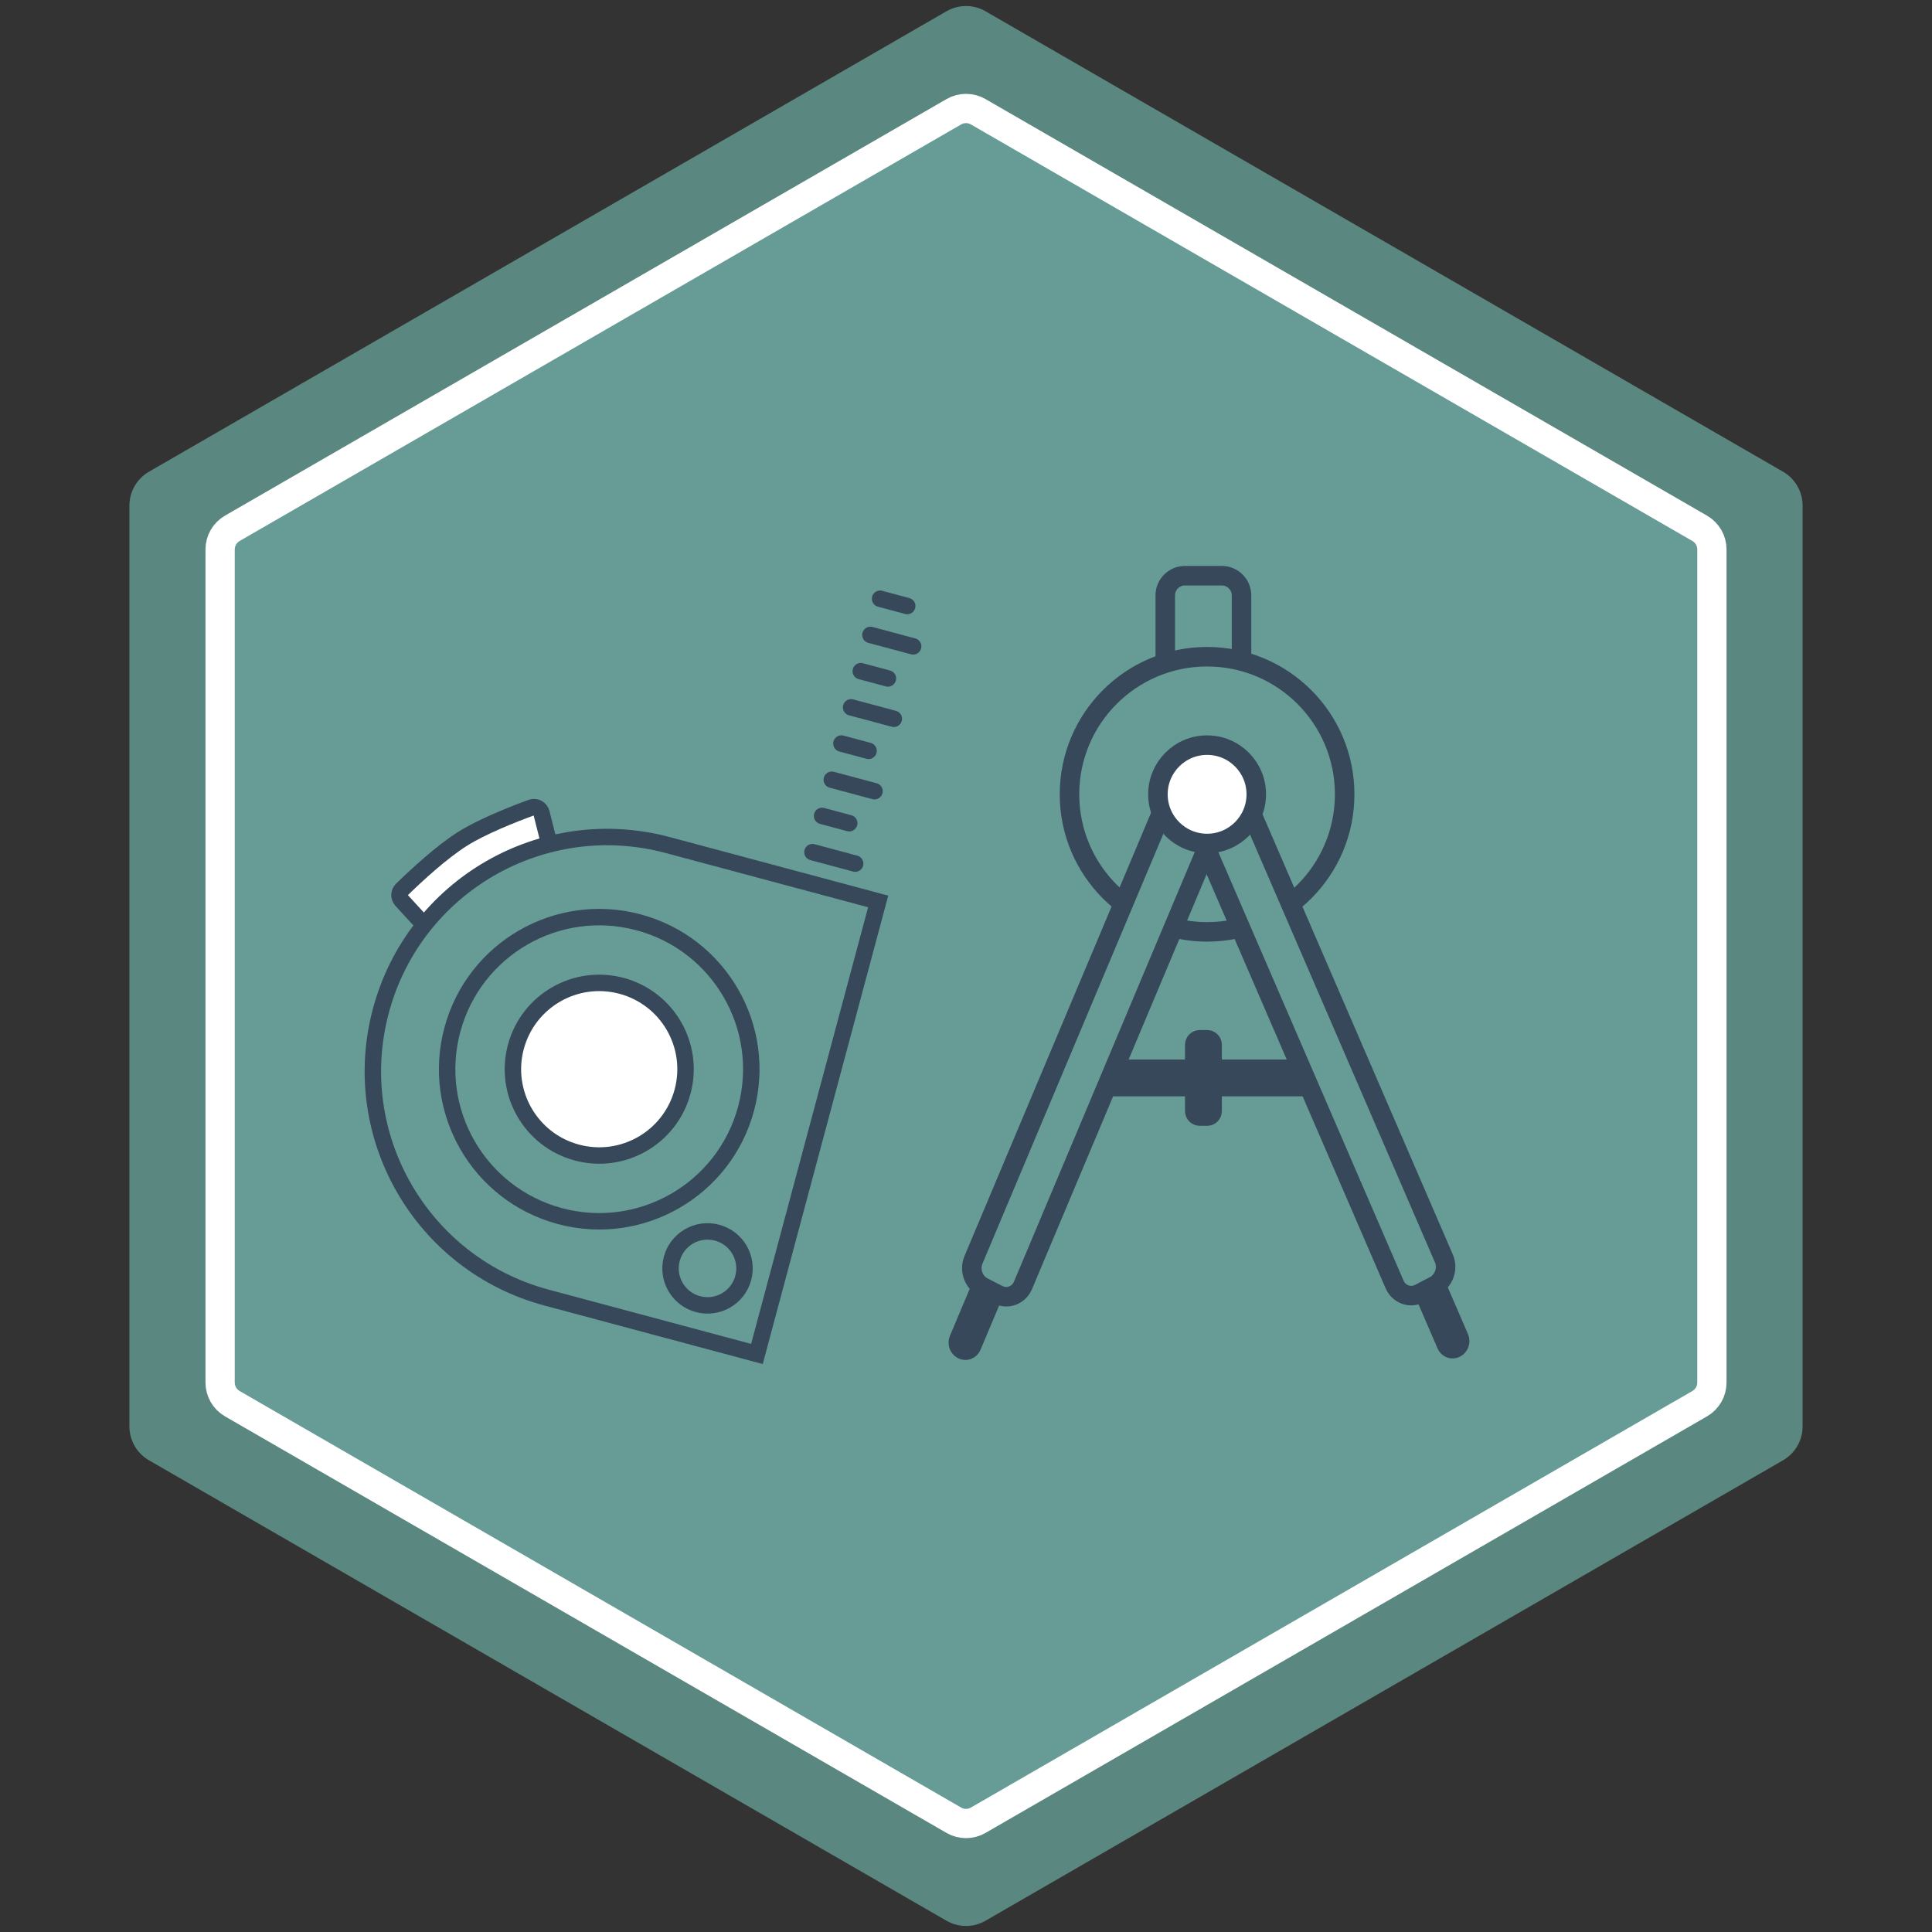 <svg width="198" height="198" viewBox="0 0 198 198" fill="none" xmlns="http://www.w3.org/2000/svg">
  <rect x="0" y="0" width="198" height="198" fill="#333333" stroke="none"/>
  <path opacity="0.8"
    d="M97 1.155C98.238 0.44 99.762 0.44 101 1.155L182.737 48.345C183.974 49.06 184.737 50.38 184.737 51.809V146.191C184.737 147.62 183.974 148.94 182.737 149.655L101 196.845C99.762 197.56 98.238 197.56 97 196.845L15.264 149.655C14.026 148.94 13.264 147.62 13.264 146.191V51.809C13.264 50.38 14.026 49.06 15.264 48.345L97 1.155Z"
    fill="#669C95" />
  <path
    d="M97.751 11.454C98.524 11.007 99.477 11.007 100.251 11.454L174.193 54.144C174.967 54.591 175.443 55.416 175.443 56.309V141.691C175.443 142.584 174.967 143.409 174.193 143.856L100.251 186.546C99.477 186.993 98.524 186.993 97.751 186.546L23.809 143.856C23.035 143.409 22.559 142.584 22.559 141.691V56.309C22.559 55.416 23.035 54.591 23.809 54.144L97.751 11.454Z"
    fill="#669C95" stroke="white" stroke-width="3" />
  <path
    d="M119.421 61.02C119.421 59.904 120.325 59 121.441 59H125.216C126.331 59 127.236 59.904 127.236 61.02V72.1H119.421V61.02Z"
    fill="#669C95" stroke="#364859" stroke-width="2" />
  <path
    d="M111.628 111.357C111.346 111.357 111.118 111.129 111.118 110.847L111.118 110.092C111.118 109.811 111.346 109.582 111.628 109.582L136.543 109.582C136.824 109.582 137.053 109.811 137.053 110.092L137.053 110.847C137.053 111.129 136.824 111.357 136.543 111.357L111.628 111.357Z"
    fill="white" stroke="#364859" stroke-width="2" />
  <circle cx="123.707" cy="81.403" r="14.1" fill="#669C95" stroke="#364859" stroke-width="2" />
  <path
    d="M99.561 137.953C99.404 138.327 98.988 138.483 98.632 138.301C98.276 138.119 98.115 137.669 98.273 137.295L100.519 131.958L101.807 132.616L99.561 137.953Z"
    fill="#669C95" stroke="#364859" stroke-width="2" />
  <path
    d="M104.845 131.72C104.409 132.755 103.257 133.187 102.271 132.683L100.758 131.91C99.773 131.407 99.327 130.159 99.763 129.123L120.808 79.111L125.891 81.707L104.845 131.72Z"
    fill="#669C95" stroke="#364859" stroke-width="2" />
  <path
    d="M148.249 137.805C148.41 138.177 148.828 138.327 149.182 138.142C149.536 137.956 149.692 137.504 149.532 137.132L147.236 131.82L145.954 132.493L148.249 137.805Z"
    fill="white" stroke="#364859" stroke-width="2" />
  <path
    d="M142.919 131.626C143.364 132.656 144.52 133.074 145.501 132.56L147.007 131.77C147.988 131.255 148.422 130.002 147.976 128.972L126.522 79.338L121.464 81.993L142.919 131.626Z"
    fill="#669C95" stroke="#364859" stroke-width="2" />
  <circle cx="123.709" cy="81.405" r="5.04" fill="white" stroke="#364859" stroke-width="2" />
  <path
    d="M124.221 113.869C124.221 114.151 123.992 114.379 123.711 114.379L122.956 114.379C122.674 114.379 122.446 114.151 122.446 113.869L122.446 107.074C122.446 106.792 122.674 106.564 122.956 106.564L123.711 106.564C123.992 106.564 124.221 106.792 124.221 107.074L124.221 113.869Z"
    fill="white" stroke="#364859" stroke-width="2" />
  <path
    d="M41.16 92.282C40.857 91.951 40.875 91.463 41.176 91.169C42.661 89.721 45.294 87.282 47.453 85.937C49.44 84.698 52.521 83.475 54.457 82.765C54.89 82.606 55.377 82.856 55.498 83.334L58.967 97.048C59.056 97.399 58.91 97.768 58.606 97.963L51.514 102.522C51.169 102.743 50.715 102.685 50.438 102.383L41.16 92.282Z"
    fill="white" stroke="#364859" stroke-width="1.685" />
  <mask id="01_path-13-inside-1" fill="white">
    <rect width="9.72" height="50.161" rx="0.726"
      transform="matrix(0.966 0.259 0.258 -0.966 78.434 101.492)" />
  </mask>
  <rect width="9.72" height="50.161" rx="0.726"
    transform="matrix(0.966 0.259 0.258 -0.966 78.434 101.492)" stroke="#364859" stroke-width="3.369"
    mask="url(#01_path-13-inside-1)" />
  <path d="M80.288 98.461L83.07 99.206" stroke="#364859" stroke-width="1.685" stroke-linecap="round"
    stroke-linejoin="round" />
  <path d="M82.391 91.07L85.173 91.816" stroke="#364859" stroke-width="1.685" stroke-linecap="round"
    stroke-linejoin="round" />
  <path d="M81.395 94.783L85.774 95.956" stroke="#364859" stroke-width="1.685" stroke-linecap="round"
    stroke-linejoin="round" />
  <path d="M84.251 83.619L87.033 84.365" stroke="#364859" stroke-width="1.685" stroke-linecap="round"
    stroke-linejoin="round" />
  <path d="M83.263 87.332L87.641 88.505" stroke="#364859" stroke-width="1.685" stroke-linecap="round"
    stroke-linejoin="round" />
  <path d="M86.232 76.203L89.014 76.948" stroke="#364859" stroke-width="1.685" stroke-linecap="round"
    stroke-linejoin="round" />
  <path d="M85.245 79.912L89.624 81.085" stroke="#364859" stroke-width="1.685" stroke-linecap="round"
    stroke-linejoin="round" />
  <path d="M88.215 68.785L90.997 69.531" stroke="#364859" stroke-width="1.685" stroke-linecap="round"
    stroke-linejoin="round" />
  <path d="M87.225 72.492L91.603 73.665" stroke="#364859" stroke-width="1.685" stroke-linecap="round"
    stroke-linejoin="round" />
  <path d="M90.194 61.361L92.976 62.107" stroke="#364859" stroke-width="1.685" stroke-linecap="round"
    stroke-linejoin="round" />
  <path d="M89.204 65.068L93.583 66.242" stroke="#364859" stroke-width="1.685" stroke-linecap="round"
    stroke-linejoin="round" />
  <path
    d="M56.011 132.983C43.205 129.551 35.605 116.388 39.036 103.581C42.468 90.774 55.631 83.174 68.438 86.606L90 92.383L77.573 138.76L56.011 132.983Z"
    fill="#669C95" stroke="#364859" stroke-width="1.685" />
  <path
    d="M57.377 124.629C49.064 122.402 44.13 113.857 46.358 105.543C48.585 97.23 57.13 92.297 65.444 94.524C73.757 96.752 78.69 105.297 76.463 113.61C74.235 121.923 65.69 126.857 57.377 124.629Z"
    stroke="#364859" stroke-width="1.685" />
  <path
    d="M59.122 118.119C54.404 116.855 51.603 112.005 52.868 107.287C54.132 102.569 58.982 99.769 63.7 101.033C68.418 102.297 71.218 107.147 69.954 111.865C68.69 116.584 63.84 119.384 59.122 118.119Z"
    fill="white" stroke="#364859" stroke-width="1.685" />
  <path
    d="M71.529 133.653C69.507 133.111 68.307 131.033 68.849 129.011C69.391 126.988 71.469 125.788 73.491 126.33C75.513 126.872 76.713 128.951 76.171 130.973C75.63 132.995 73.551 134.195 71.529 133.653Z"
    stroke="#364859" stroke-width="1.685" />
  <mask id="01_path-29-inside-2" fill="white">
    <rect x="89.769" y="57.44" width="5.054" height="12.635" rx="0.724"
      transform="rotate(-75 89.769 57.44)" />
  </mask>
  <rect x="89.769" y="57.44" width="5.054" height="12.635" rx="0.724" transform="rotate(-75 89.769 57.44)"
    fill="white" stroke="#364859" stroke-width="3.369" mask="url(#01_path-29-inside-2)" />
</svg>